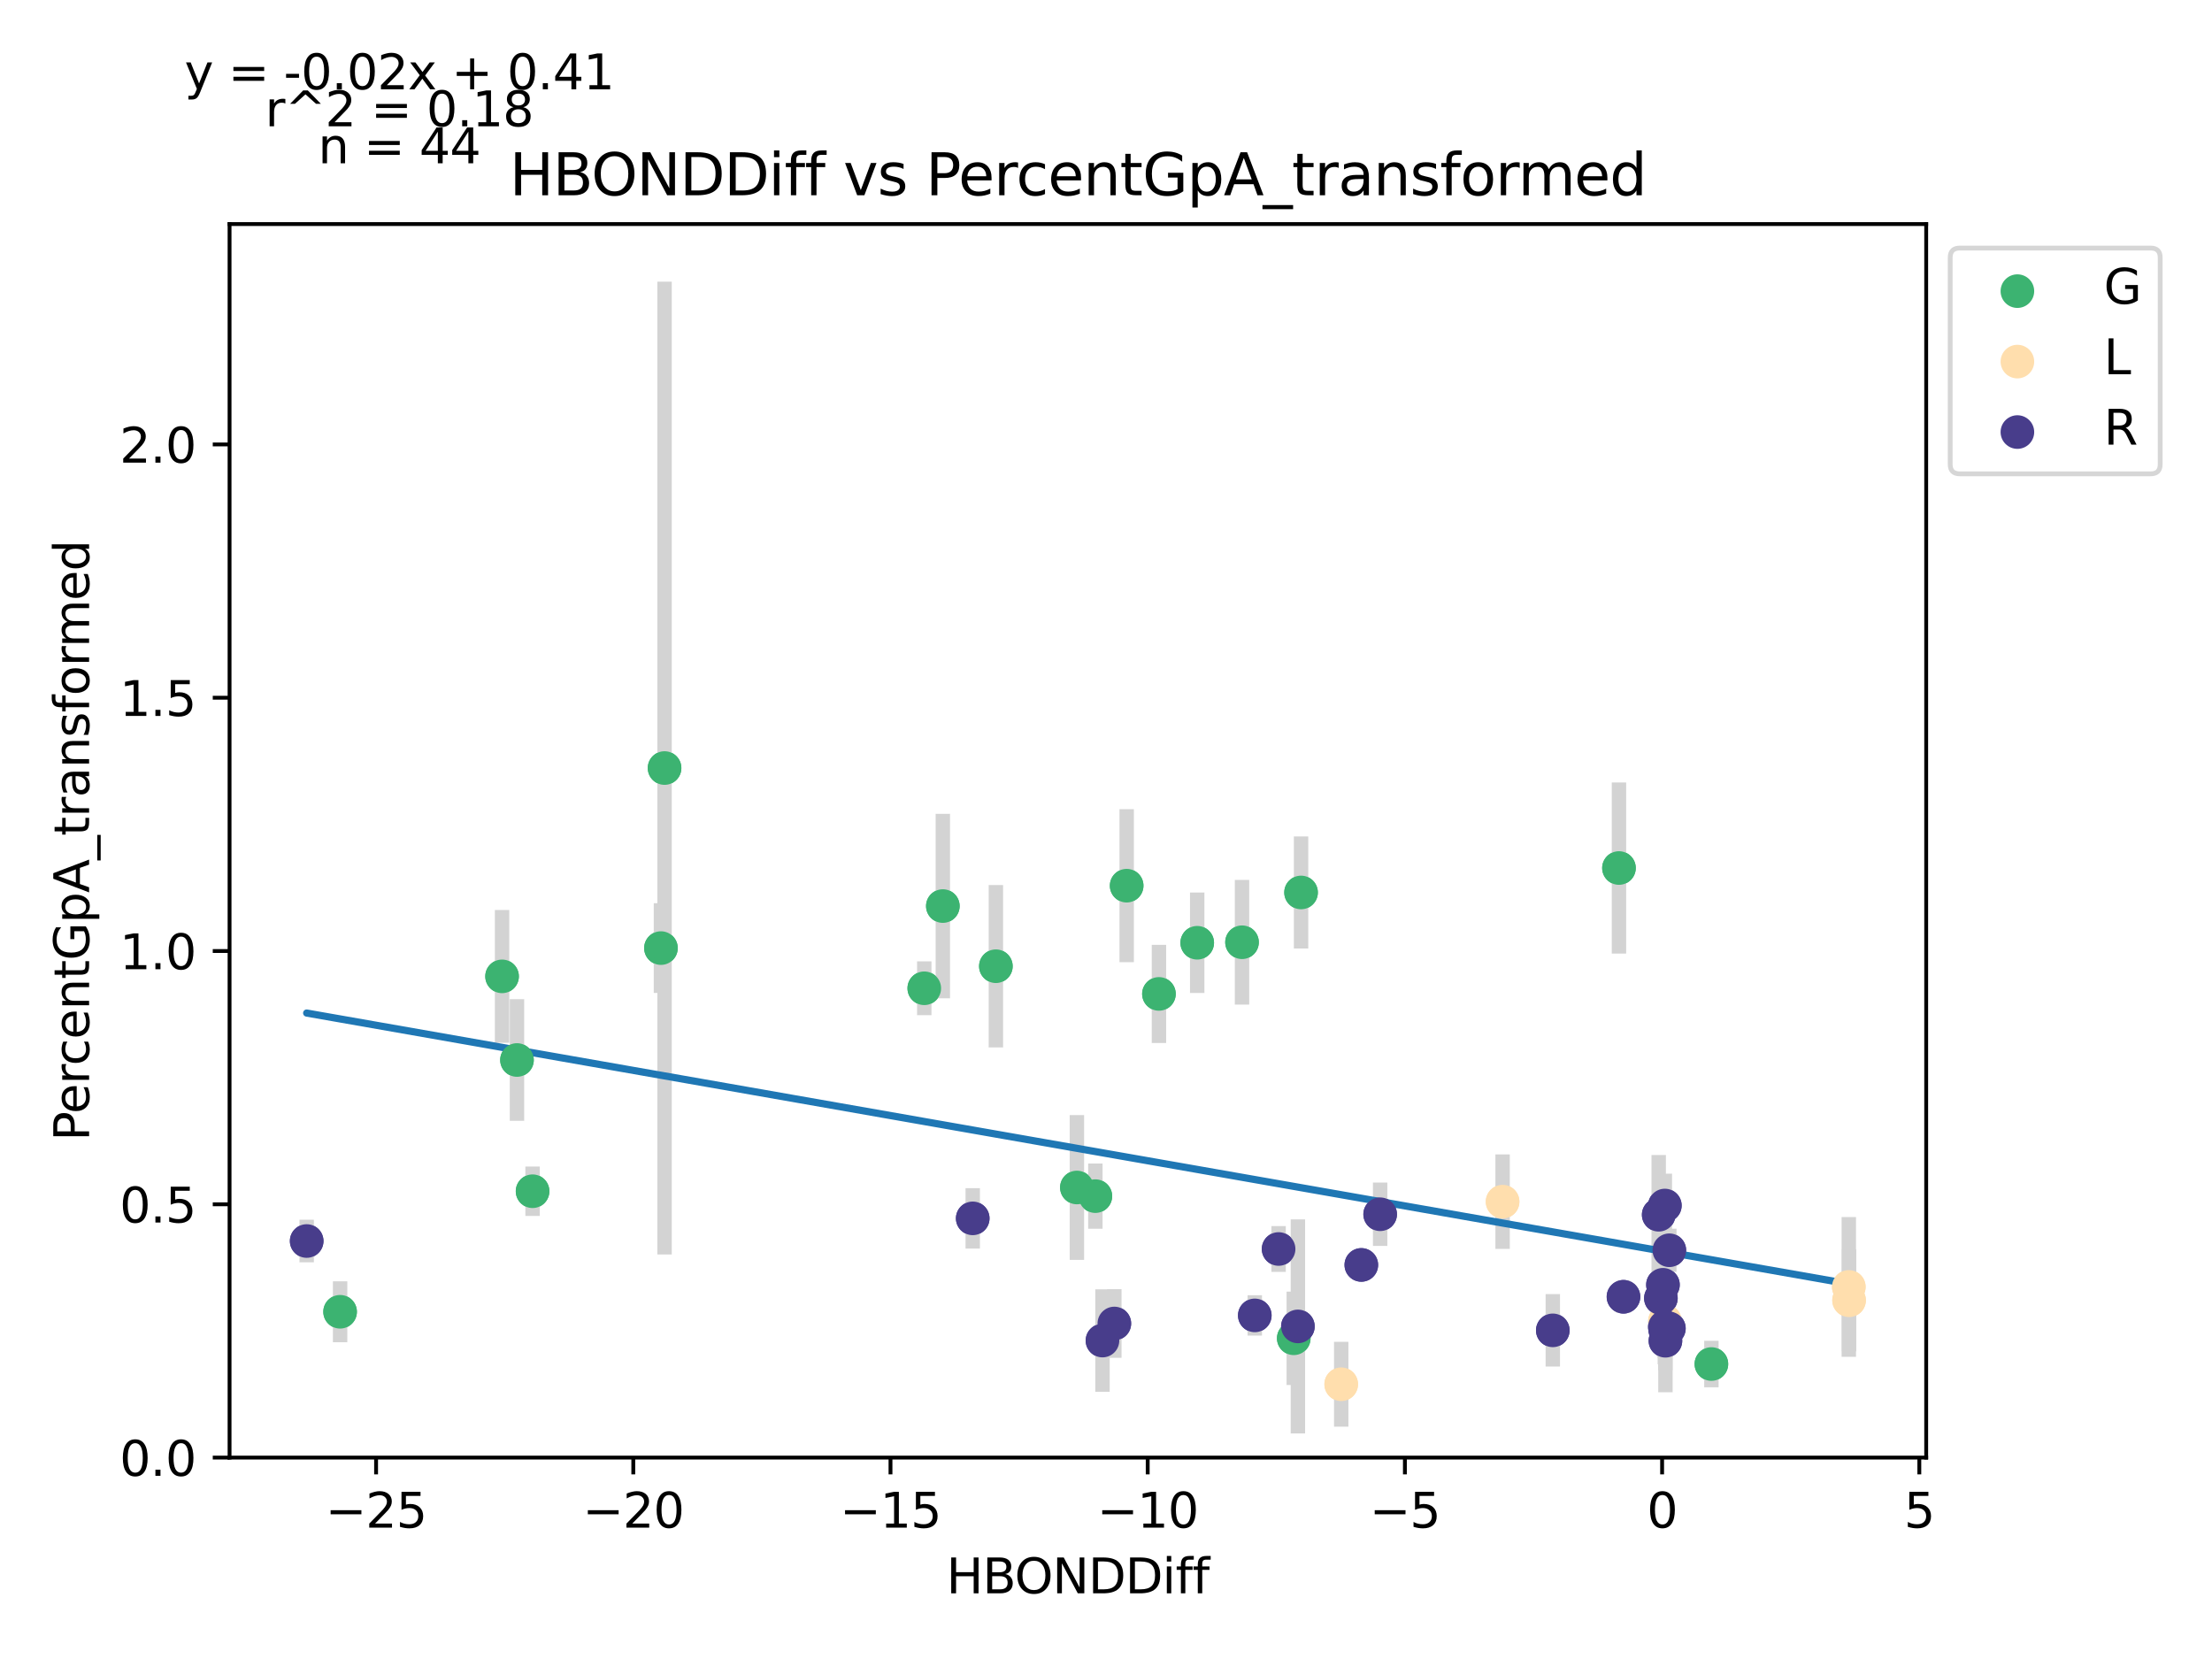 <?xml version="1.0" encoding="utf-8" standalone="no"?>
<!DOCTYPE svg PUBLIC "-//W3C//DTD SVG 1.1//EN"
  "http://www.w3.org/Graphics/SVG/1.1/DTD/svg11.dtd">
<svg xmlns:xlink="http://www.w3.org/1999/xlink" width="460.8pt" height="345.6pt" viewBox="0 0 460.8 345.6" xmlns="http://www.w3.org/2000/svg" version="1.1">
 <defs>
  <style type="text/css">*{stroke-linejoin: round; stroke-linecap: butt}</style>
 </defs>
 <g id="figure_1">
  <g id="patch_1">
   <path d="M 0 345.6 
L 460.8 345.6 
L 460.8 0 
L 0 0 
z
" style="fill: #ffffff"/>
  </g>
  <g id="axes_1">
   <g id="patch_2">
    <path d="M 47.821 303.64 
L 401.26 303.64 
L 401.26 46.676 
L 47.821 46.676 
z
" style="fill: #ffffff"/>
   </g>
   <g id="PathCollection_1">
    <defs>
     <path id="m3ed7040118" d="M 0 3 
C 0.796 3 1.559 2.684 2.121 2.121 
C 2.684 1.559 3 0.796 3 0 
C 3 -0.796 2.684 -1.559 2.121 -2.121 
C 1.559 -2.684 0.796 -3 0 -3 
C -0.796 -3 -1.559 -2.684 -2.121 -2.121 
C -2.684 -1.559 -3 -0.796 -3 0 
C -3 0.796 -2.684 1.559 -2.121 2.121 
C -1.559 2.684 -0.796 3 0 3 
z
" style="stroke: #3cb371"/>
    </defs>
    <g clip-path="url(#p440987cc4c)">
     <use xlink:href="#m3ed7040118" x="70.849" y="273.267" style="fill: #3cb371; stroke: #3cb371"/>
     <use xlink:href="#m3ed7040118" x="137.688" y="197.505" style="fill: #3cb371; stroke: #3cb371"/>
     <use xlink:href="#m3ed7040118" x="258.736" y="196.287" style="fill: #3cb371; stroke: #3cb371"/>
     <use xlink:href="#m3ed7040118" x="228.184" y="249.178" style="fill: #3cb371; stroke: #3cb371"/>
     <use xlink:href="#m3ed7040118" x="107.697" y="220.817" style="fill: #3cb371; stroke: #3cb371"/>
     <use xlink:href="#m3ed7040118" x="138.441" y="159.998" style="fill: #3cb371; stroke: #3cb371"/>
     <use xlink:href="#m3ed7040118" x="269.514" y="278.791" style="fill: #3cb371; stroke: #3cb371"/>
     <use xlink:href="#m3ed7040118" x="110.944" y="248.156" style="fill: #3cb371; stroke: #3cb371"/>
     <use xlink:href="#m3ed7040118" x="104.59" y="203.394" style="fill: #3cb371; stroke: #3cb371"/>
     <use xlink:href="#m3ed7040118" x="196.412" y="188.75" style="fill: #3cb371; stroke: #3cb371"/>
     <use xlink:href="#m3ed7040118" x="241.428" y="207.05" style="fill: #3cb371; stroke: #3cb371"/>
     <use xlink:href="#m3ed7040118" x="192.543" y="205.877" style="fill: #3cb371; stroke: #3cb371"/>
     <use xlink:href="#m3ed7040118" x="337.261" y="180.825" style="fill: #3cb371; stroke: #3cb371"/>
     <use xlink:href="#m3ed7040118" x="207.459" y="201.283" style="fill: #3cb371; stroke: #3cb371"/>
     <use xlink:href="#m3ed7040118" x="234.705" y="184.504" style="fill: #3cb371; stroke: #3cb371"/>
     <use xlink:href="#m3ed7040118" x="271.034" y="185.916" style="fill: #3cb371; stroke: #3cb371"/>
     <use xlink:href="#m3ed7040118" x="249.403" y="196.394" style="fill: #3cb371; stroke: #3cb371"/>
     <use xlink:href="#m3ed7040118" x="224.336" y="247.376" style="fill: #3cb371; stroke: #3cb371"/>
     <use xlink:href="#m3ed7040118" x="356.515" y="284.152" style="fill: #3cb371; stroke: #3cb371"/>
    </g>
   </g>
   <g id="PathCollection_2">
    <defs>
     <path id="m78e6fbecc6" d="M 0 3 
C 0.796 3 1.559 2.684 2.121 2.121 
C 2.684 1.559 3 0.796 3 0 
C 3 -0.796 2.684 -1.559 2.121 -2.121 
C 1.559 -2.684 0.796 -3 0 -3 
C -0.796 -3 -1.559 -2.684 -2.121 -2.121 
C -2.684 -1.559 -3 -0.796 -3 0 
C -3 0.796 -2.684 1.559 -2.121 2.121 
C -1.559 2.684 -0.796 3 0 3 
z
" style="stroke: #ffdead"/>
    </defs>
    <g clip-path="url(#p440987cc4c)">
     <use xlink:href="#m78e6fbecc6" x="279.398" y="288.365" style="fill: #ffdead; stroke: #ffdead"/>
     <use xlink:href="#m78e6fbecc6" x="313.018" y="250.329" style="fill: #ffdead; stroke: #ffdead"/>
     <use xlink:href="#m78e6fbecc6" x="346.839" y="275.246" style="fill: #ffdead; stroke: #ffdead"/>
     <use xlink:href="#m78e6fbecc6" x="385.195" y="270.866" style="fill: #ffdead; stroke: #ffdead"/>
     <use xlink:href="#m78e6fbecc6" x="385.141" y="268.09" style="fill: #ffdead; stroke: #ffdead"/>
    </g>
   </g>
   <g id="PathCollection_3">
    <defs>
     <path id="m6b6bccd37a" d="M 0 3 
C 0.796 3 1.559 2.684 2.121 2.121 
C 2.684 1.559 3 0.796 3 0 
C 3 -0.796 2.684 -1.559 2.121 -2.121 
C 1.559 -2.684 0.796 -3 0 -3 
C -0.796 -3 -1.559 -2.684 -2.121 -2.121 
C -2.684 -1.559 -3 -0.796 -3 0 
C -3 0.796 -2.684 1.559 -2.121 2.121 
C -1.559 2.684 -0.796 3 0 3 
z
" style="stroke: #483d8b"/>
    </defs>
    <g clip-path="url(#p440987cc4c)">
     <use xlink:href="#m6b6bccd37a" x="63.887" y="258.528" style="fill: #483d8b; stroke: #483d8b"/>
     <use xlink:href="#m6b6bccd37a" x="283.588" y="263.506" style="fill: #483d8b; stroke: #483d8b"/>
     <use xlink:href="#m6b6bccd37a" x="261.397" y="274.021" style="fill: #483d8b; stroke: #483d8b"/>
     <use xlink:href="#m6b6bccd37a" x="229.666" y="279.266" style="fill: #483d8b; stroke: #483d8b"/>
     <use xlink:href="#m6b6bccd37a" x="347.66" y="276.732" style="fill: #483d8b; stroke: #483d8b"/>
     <use xlink:href="#m6b6bccd37a" x="323.476" y="277.136" style="fill: #483d8b; stroke: #483d8b"/>
     <use xlink:href="#m6b6bccd37a" x="346.819" y="276.43" style="fill: #483d8b; stroke: #483d8b"/>
     <use xlink:href="#m6b6bccd37a" x="345.995" y="270.44" style="fill: #483d8b; stroke: #483d8b"/>
     <use xlink:href="#m6b6bccd37a" x="202.637" y="253.807" style="fill: #483d8b; stroke: #483d8b"/>
     <use xlink:href="#m6b6bccd37a" x="346.422" y="267.645" style="fill: #483d8b; stroke: #483d8b"/>
     <use xlink:href="#m6b6bccd37a" x="270.375" y="276.315" style="fill: #483d8b; stroke: #483d8b"/>
     <use xlink:href="#m6b6bccd37a" x="266.357" y="260.189" style="fill: #483d8b; stroke: #483d8b"/>
     <use xlink:href="#m6b6bccd37a" x="345.537" y="253.056" style="fill: #483d8b; stroke: #483d8b"/>
     <use xlink:href="#m6b6bccd37a" x="232.139" y="275.707" style="fill: #483d8b; stroke: #483d8b"/>
     <use xlink:href="#m6b6bccd37a" x="287.512" y="252.953" style="fill: #483d8b; stroke: #483d8b"/>
     <use xlink:href="#m6b6bccd37a" x="346.941" y="279.304" style="fill: #483d8b; stroke: #483d8b"/>
     <use xlink:href="#m6b6bccd37a" x="346.924" y="277.107" style="fill: #483d8b; stroke: #483d8b"/>
     <use xlink:href="#m6b6bccd37a" x="347.754" y="260.453" style="fill: #483d8b; stroke: #483d8b"/>
     <use xlink:href="#m6b6bccd37a" x="338.2" y="270.14" style="fill: #483d8b; stroke: #483d8b"/>
     <use xlink:href="#m6b6bccd37a" x="346.819" y="251.132" style="fill: #483d8b; stroke: #483d8b"/>
    </g>
   </g>
   <g id="matplotlib.axis_1">
    <g id="xtick_1">
     <g id="line2d_1">
      <defs>
       <path id="m443661d468" d="M 0 0 
L 0 3.5 
" style="stroke: #000000; stroke-width: 0.8"/>
      </defs>
      <g>
       <use xlink:href="#m443661d468" x="78.345" y="303.64" style="stroke: #000000; stroke-width: 0.8"/>
      </g>
     </g>
     <g id="text_1">
      <!-- −25 -->
      <g transform="translate(67.792 318.238)scale(0.1 -0.1)">
       <defs>
        <path id="DejaVuSans-2212" d="M 678 2272 
L 4684 2272 
L 4684 1741 
L 678 1741 
L 678 2272 
z
" transform="scale(0.016)"/>
        <path id="DejaVuSans-32" d="M 1228 531 
L 3431 531 
L 3431 0 
L 469 0 
L 469 531 
Q 828 903 1448 1529 
Q 2069 2156 2228 2338 
Q 2531 2678 2651 2914 
Q 2772 3150 2772 3378 
Q 2772 3750 2511 3984 
Q 2250 4219 1831 4219 
Q 1534 4219 1204 4116 
Q 875 4013 500 3803 
L 500 4441 
Q 881 4594 1212 4672 
Q 1544 4750 1819 4750 
Q 2544 4750 2975 4387 
Q 3406 4025 3406 3419 
Q 3406 3131 3298 2873 
Q 3191 2616 2906 2266 
Q 2828 2175 2409 1742 
Q 1991 1309 1228 531 
z
" transform="scale(0.016)"/>
        <path id="DejaVuSans-35" d="M 691 4666 
L 3169 4666 
L 3169 4134 
L 1269 4134 
L 1269 2991 
Q 1406 3038 1543 3061 
Q 1681 3084 1819 3084 
Q 2600 3084 3056 2656 
Q 3513 2228 3513 1497 
Q 3513 744 3044 326 
Q 2575 -91 1722 -91 
Q 1428 -91 1123 -41 
Q 819 9 494 109 
L 494 744 
Q 775 591 1075 516 
Q 1375 441 1709 441 
Q 2250 441 2565 725 
Q 2881 1009 2881 1497 
Q 2881 1984 2565 2268 
Q 2250 2553 1709 2553 
Q 1456 2553 1204 2497 
Q 953 2441 691 2322 
L 691 4666 
z
" transform="scale(0.016)"/>
       </defs>
       <use xlink:href="#DejaVuSans-2212"/>
       <use xlink:href="#DejaVuSans-32" x="83.789"/>
       <use xlink:href="#DejaVuSans-35" x="147.412"/>
      </g>
     </g>
    </g>
    <g id="xtick_2">
     <g id="line2d_2">
      <g>
       <use xlink:href="#m443661d468" x="131.925" y="303.64" style="stroke: #000000; stroke-width: 0.8"/>
      </g>
     </g>
     <g id="text_2">
      <!-- −20 -->
      <g transform="translate(121.373 318.238)scale(0.1 -0.1)">
       <defs>
        <path id="DejaVuSans-30" d="M 2034 4250 
Q 1547 4250 1301 3770 
Q 1056 3291 1056 2328 
Q 1056 1369 1301 889 
Q 1547 409 2034 409 
Q 2525 409 2770 889 
Q 3016 1369 3016 2328 
Q 3016 3291 2770 3770 
Q 2525 4250 2034 4250 
z
M 2034 4750 
Q 2819 4750 3233 4129 
Q 3647 3509 3647 2328 
Q 3647 1150 3233 529 
Q 2819 -91 2034 -91 
Q 1250 -91 836 529 
Q 422 1150 422 2328 
Q 422 3509 836 4129 
Q 1250 4750 2034 4750 
z
" transform="scale(0.016)"/>
       </defs>
       <use xlink:href="#DejaVuSans-2212"/>
       <use xlink:href="#DejaVuSans-32" x="83.789"/>
       <use xlink:href="#DejaVuSans-30" x="147.412"/>
      </g>
     </g>
    </g>
    <g id="xtick_3">
     <g id="line2d_3">
      <g>
       <use xlink:href="#m443661d468" x="185.506" y="303.64" style="stroke: #000000; stroke-width: 0.8"/>
      </g>
     </g>
     <g id="text_3">
      <!-- −15 -->
      <g transform="translate(174.954 318.238)scale(0.1 -0.1)">
       <defs>
        <path id="DejaVuSans-31" d="M 794 531 
L 1825 531 
L 1825 4091 
L 703 3866 
L 703 4441 
L 1819 4666 
L 2450 4666 
L 2450 531 
L 3481 531 
L 3481 0 
L 794 0 
L 794 531 
z
" transform="scale(0.016)"/>
       </defs>
       <use xlink:href="#DejaVuSans-2212"/>
       <use xlink:href="#DejaVuSans-31" x="83.789"/>
       <use xlink:href="#DejaVuSans-35" x="147.412"/>
      </g>
     </g>
    </g>
    <g id="xtick_4">
     <g id="line2d_4">
      <g>
       <use xlink:href="#m443661d468" x="239.087" y="303.64" style="stroke: #000000; stroke-width: 0.8"/>
      </g>
     </g>
     <g id="text_4">
      <!-- −10 -->
      <g transform="translate(228.534 318.238)scale(0.1 -0.1)">
       <use xlink:href="#DejaVuSans-2212"/>
       <use xlink:href="#DejaVuSans-31" x="83.789"/>
       <use xlink:href="#DejaVuSans-30" x="147.412"/>
      </g>
     </g>
    </g>
    <g id="xtick_5">
     <g id="line2d_5">
      <g>
       <use xlink:href="#m443661d468" x="292.667" y="303.64" style="stroke: #000000; stroke-width: 0.8"/>
      </g>
     </g>
     <g id="text_5">
      <!-- −5 -->
      <g transform="translate(285.296 318.238)scale(0.1 -0.1)">
       <use xlink:href="#DejaVuSans-2212"/>
       <use xlink:href="#DejaVuSans-35" x="83.789"/>
      </g>
     </g>
    </g>
    <g id="xtick_6">
     <g id="line2d_6">
      <g>
       <use xlink:href="#m443661d468" x="346.248" y="303.64" style="stroke: #000000; stroke-width: 0.8"/>
      </g>
     </g>
     <g id="text_6">
      <!-- 0 -->
      <g transform="translate(343.067 318.238)scale(0.1 -0.1)">
       <use xlink:href="#DejaVuSans-30"/>
      </g>
     </g>
    </g>
    <g id="xtick_7">
     <g id="line2d_7">
      <g>
       <use xlink:href="#m443661d468" x="399.829" y="303.64" style="stroke: #000000; stroke-width: 0.8"/>
      </g>
     </g>
     <g id="text_7">
      <!-- 5 -->
      <g transform="translate(396.647 318.238)scale(0.1 -0.1)">
       <use xlink:href="#DejaVuSans-35"/>
      </g>
     </g>
    </g>
    <g id="text_8">
     <!-- HBONDDiff -->
     <g transform="translate(197.152 331.917)scale(0.1 -0.1)">
      <defs>
       <path id="DejaVuSans-48" d="M 628 4666 
L 1259 4666 
L 1259 2753 
L 3553 2753 
L 3553 4666 
L 4184 4666 
L 4184 0 
L 3553 0 
L 3553 2222 
L 1259 2222 
L 1259 0 
L 628 0 
L 628 4666 
z
" transform="scale(0.016)"/>
       <path id="DejaVuSans-42" d="M 1259 2228 
L 1259 519 
L 2272 519 
Q 2781 519 3026 730 
Q 3272 941 3272 1375 
Q 3272 1813 3026 2020 
Q 2781 2228 2272 2228 
L 1259 2228 
z
M 1259 4147 
L 1259 2741 
L 2194 2741 
Q 2656 2741 2882 2914 
Q 3109 3088 3109 3444 
Q 3109 3797 2882 3972 
Q 2656 4147 2194 4147 
L 1259 4147 
z
M 628 4666 
L 2241 4666 
Q 2963 4666 3353 4366 
Q 3744 4066 3744 3513 
Q 3744 3084 3544 2831 
Q 3344 2578 2956 2516 
Q 3422 2416 3680 2098 
Q 3938 1781 3938 1306 
Q 3938 681 3513 340 
Q 3088 0 2303 0 
L 628 0 
L 628 4666 
z
" transform="scale(0.016)"/>
       <path id="DejaVuSans-4f" d="M 2522 4238 
Q 1834 4238 1429 3725 
Q 1025 3213 1025 2328 
Q 1025 1447 1429 934 
Q 1834 422 2522 422 
Q 3209 422 3611 934 
Q 4013 1447 4013 2328 
Q 4013 3213 3611 3725 
Q 3209 4238 2522 4238 
z
M 2522 4750 
Q 3503 4750 4090 4092 
Q 4678 3434 4678 2328 
Q 4678 1225 4090 567 
Q 3503 -91 2522 -91 
Q 1538 -91 948 565 
Q 359 1222 359 2328 
Q 359 3434 948 4092 
Q 1538 4750 2522 4750 
z
" transform="scale(0.016)"/>
       <path id="DejaVuSans-4e" d="M 628 4666 
L 1478 4666 
L 3547 763 
L 3547 4666 
L 4159 4666 
L 4159 0 
L 3309 0 
L 1241 3903 
L 1241 0 
L 628 0 
L 628 4666 
z
" transform="scale(0.016)"/>
       <path id="DejaVuSans-44" d="M 1259 4147 
L 1259 519 
L 2022 519 
Q 2988 519 3436 956 
Q 3884 1394 3884 2338 
Q 3884 3275 3436 3711 
Q 2988 4147 2022 4147 
L 1259 4147 
z
M 628 4666 
L 1925 4666 
Q 3281 4666 3915 4102 
Q 4550 3538 4550 2338 
Q 4550 1131 3912 565 
Q 3275 0 1925 0 
L 628 0 
L 628 4666 
z
" transform="scale(0.016)"/>
       <path id="DejaVuSans-69" d="M 603 3500 
L 1178 3500 
L 1178 0 
L 603 0 
L 603 3500 
z
M 603 4863 
L 1178 4863 
L 1178 4134 
L 603 4134 
L 603 4863 
z
" transform="scale(0.016)"/>
       <path id="DejaVuSans-66" d="M 2375 4863 
L 2375 4384 
L 1825 4384 
Q 1516 4384 1395 4259 
Q 1275 4134 1275 3809 
L 1275 3500 
L 2222 3500 
L 2222 3053 
L 1275 3053 
L 1275 0 
L 697 0 
L 697 3053 
L 147 3053 
L 147 3500 
L 697 3500 
L 697 3744 
Q 697 4328 969 4595 
Q 1241 4863 1831 4863 
L 2375 4863 
z
" transform="scale(0.016)"/>
      </defs>
      <use xlink:href="#DejaVuSans-48"/>
      <use xlink:href="#DejaVuSans-42" x="75.195"/>
      <use xlink:href="#DejaVuSans-4f" x="142.049"/>
      <use xlink:href="#DejaVuSans-4e" x="220.76"/>
      <use xlink:href="#DejaVuSans-44" x="295.564"/>
      <use xlink:href="#DejaVuSans-44" x="372.566"/>
      <use xlink:href="#DejaVuSans-69" x="449.568"/>
      <use xlink:href="#DejaVuSans-66" x="477.352"/>
      <use xlink:href="#DejaVuSans-66" x="512.557"/>
     </g>
    </g>
   </g>
   <g id="matplotlib.axis_2">
    <g id="ytick_1">
     <g id="line2d_8">
      <defs>
       <path id="mc0422033fb" d="M 0 0 
L -3.5 0 
" style="stroke: #000000; stroke-width: 0.8"/>
      </defs>
      <g>
       <use xlink:href="#mc0422033fb" x="47.821" y="303.64" style="stroke: #000000; stroke-width: 0.8"/>
      </g>
     </g>
     <g id="text_9">
      <!-- 0.0 -->
      <g transform="translate(24.918 307.439)scale(0.1 -0.1)">
       <defs>
        <path id="DejaVuSans-2e" d="M 684 794 
L 1344 794 
L 1344 0 
L 684 0 
L 684 794 
z
" transform="scale(0.016)"/>
       </defs>
       <use xlink:href="#DejaVuSans-30"/>
       <use xlink:href="#DejaVuSans-2e" x="63.623"/>
       <use xlink:href="#DejaVuSans-30" x="95.41"/>
      </g>
     </g>
    </g>
    <g id="ytick_2">
     <g id="line2d_9">
      <g>
       <use xlink:href="#mc0422033fb" x="47.821" y="250.875" style="stroke: #000000; stroke-width: 0.8"/>
      </g>
     </g>
     <g id="text_10">
      <!-- 0.5 -->
      <g transform="translate(24.918 254.674)scale(0.1 -0.1)">
       <use xlink:href="#DejaVuSans-30"/>
       <use xlink:href="#DejaVuSans-2e" x="63.623"/>
       <use xlink:href="#DejaVuSans-35" x="95.41"/>
      </g>
     </g>
    </g>
    <g id="ytick_3">
     <g id="line2d_10">
      <g>
       <use xlink:href="#mc0422033fb" x="47.821" y="198.11" style="stroke: #000000; stroke-width: 0.8"/>
      </g>
     </g>
     <g id="text_11">
      <!-- 1.0 -->
      <g transform="translate(24.918 201.909)scale(0.1 -0.1)">
       <use xlink:href="#DejaVuSans-31"/>
       <use xlink:href="#DejaVuSans-2e" x="63.623"/>
       <use xlink:href="#DejaVuSans-30" x="95.41"/>
      </g>
     </g>
    </g>
    <g id="ytick_4">
     <g id="line2d_11">
      <g>
       <use xlink:href="#mc0422033fb" x="47.821" y="145.345" style="stroke: #000000; stroke-width: 0.8"/>
      </g>
     </g>
     <g id="text_12">
      <!-- 1.5 -->
      <g transform="translate(24.918 149.144)scale(0.1 -0.1)">
       <use xlink:href="#DejaVuSans-31"/>
       <use xlink:href="#DejaVuSans-2e" x="63.623"/>
       <use xlink:href="#DejaVuSans-35" x="95.41"/>
      </g>
     </g>
    </g>
    <g id="ytick_5">
     <g id="line2d_12">
      <g>
       <use xlink:href="#mc0422033fb" x="47.821" y="92.58" style="stroke: #000000; stroke-width: 0.8"/>
      </g>
     </g>
     <g id="text_13">
      <!-- 2.0 -->
      <g transform="translate(24.918 96.379)scale(0.1 -0.1)">
       <use xlink:href="#DejaVuSans-32"/>
       <use xlink:href="#DejaVuSans-2e" x="63.623"/>
       <use xlink:href="#DejaVuSans-30" x="95.41"/>
      </g>
     </g>
    </g>
    <g id="text_14">
     <!-- PercentGpA_transformed -->
     <g transform="translate(18.56 237.696)rotate(-90)scale(0.1 -0.1)">
      <defs>
       <path id="DejaVuSans-50" d="M 1259 4147 
L 1259 2394 
L 2053 2394 
Q 2494 2394 2734 2622 
Q 2975 2850 2975 3272 
Q 2975 3691 2734 3919 
Q 2494 4147 2053 4147 
L 1259 4147 
z
M 628 4666 
L 2053 4666 
Q 2838 4666 3239 4311 
Q 3641 3956 3641 3272 
Q 3641 2581 3239 2228 
Q 2838 1875 2053 1875 
L 1259 1875 
L 1259 0 
L 628 0 
L 628 4666 
z
" transform="scale(0.016)"/>
       <path id="DejaVuSans-65" d="M 3597 1894 
L 3597 1613 
L 953 1613 
Q 991 1019 1311 708 
Q 1631 397 2203 397 
Q 2534 397 2845 478 
Q 3156 559 3463 722 
L 3463 178 
Q 3153 47 2828 -22 
Q 2503 -91 2169 -91 
Q 1331 -91 842 396 
Q 353 884 353 1716 
Q 353 2575 817 3079 
Q 1281 3584 2069 3584 
Q 2775 3584 3186 3129 
Q 3597 2675 3597 1894 
z
M 3022 2063 
Q 3016 2534 2758 2815 
Q 2500 3097 2075 3097 
Q 1594 3097 1305 2825 
Q 1016 2553 972 2059 
L 3022 2063 
z
" transform="scale(0.016)"/>
       <path id="DejaVuSans-72" d="M 2631 2963 
Q 2534 3019 2420 3045 
Q 2306 3072 2169 3072 
Q 1681 3072 1420 2755 
Q 1159 2438 1159 1844 
L 1159 0 
L 581 0 
L 581 3500 
L 1159 3500 
L 1159 2956 
Q 1341 3275 1631 3429 
Q 1922 3584 2338 3584 
Q 2397 3584 2469 3576 
Q 2541 3569 2628 3553 
L 2631 2963 
z
" transform="scale(0.016)"/>
       <path id="DejaVuSans-63" d="M 3122 3366 
L 3122 2828 
Q 2878 2963 2633 3030 
Q 2388 3097 2138 3097 
Q 1578 3097 1268 2742 
Q 959 2388 959 1747 
Q 959 1106 1268 751 
Q 1578 397 2138 397 
Q 2388 397 2633 464 
Q 2878 531 3122 666 
L 3122 134 
Q 2881 22 2623 -34 
Q 2366 -91 2075 -91 
Q 1284 -91 818 406 
Q 353 903 353 1747 
Q 353 2603 823 3093 
Q 1294 3584 2113 3584 
Q 2378 3584 2631 3529 
Q 2884 3475 3122 3366 
z
" transform="scale(0.016)"/>
       <path id="DejaVuSans-6e" d="M 3513 2113 
L 3513 0 
L 2938 0 
L 2938 2094 
Q 2938 2591 2744 2837 
Q 2550 3084 2163 3084 
Q 1697 3084 1428 2787 
Q 1159 2491 1159 1978 
L 1159 0 
L 581 0 
L 581 3500 
L 1159 3500 
L 1159 2956 
Q 1366 3272 1645 3428 
Q 1925 3584 2291 3584 
Q 2894 3584 3203 3211 
Q 3513 2838 3513 2113 
z
" transform="scale(0.016)"/>
       <path id="DejaVuSans-74" d="M 1172 4494 
L 1172 3500 
L 2356 3500 
L 2356 3053 
L 1172 3053 
L 1172 1153 
Q 1172 725 1289 603 
Q 1406 481 1766 481 
L 2356 481 
L 2356 0 
L 1766 0 
Q 1100 0 847 248 
Q 594 497 594 1153 
L 594 3053 
L 172 3053 
L 172 3500 
L 594 3500 
L 594 4494 
L 1172 4494 
z
" transform="scale(0.016)"/>
       <path id="DejaVuSans-47" d="M 3809 666 
L 3809 1919 
L 2778 1919 
L 2778 2438 
L 4434 2438 
L 4434 434 
Q 4069 175 3628 42 
Q 3188 -91 2688 -91 
Q 1594 -91 976 548 
Q 359 1188 359 2328 
Q 359 3472 976 4111 
Q 1594 4750 2688 4750 
Q 3144 4750 3555 4637 
Q 3966 4525 4313 4306 
L 4313 3634 
Q 3963 3931 3569 4081 
Q 3175 4231 2741 4231 
Q 1884 4231 1454 3753 
Q 1025 3275 1025 2328 
Q 1025 1384 1454 906 
Q 1884 428 2741 428 
Q 3075 428 3337 486 
Q 3600 544 3809 666 
z
" transform="scale(0.016)"/>
       <path id="DejaVuSans-70" d="M 1159 525 
L 1159 -1331 
L 581 -1331 
L 581 3500 
L 1159 3500 
L 1159 2969 
Q 1341 3281 1617 3432 
Q 1894 3584 2278 3584 
Q 2916 3584 3314 3078 
Q 3713 2572 3713 1747 
Q 3713 922 3314 415 
Q 2916 -91 2278 -91 
Q 1894 -91 1617 61 
Q 1341 213 1159 525 
z
M 3116 1747 
Q 3116 2381 2855 2742 
Q 2594 3103 2138 3103 
Q 1681 3103 1420 2742 
Q 1159 2381 1159 1747 
Q 1159 1113 1420 752 
Q 1681 391 2138 391 
Q 2594 391 2855 752 
Q 3116 1113 3116 1747 
z
" transform="scale(0.016)"/>
       <path id="DejaVuSans-41" d="M 2188 4044 
L 1331 1722 
L 3047 1722 
L 2188 4044 
z
M 1831 4666 
L 2547 4666 
L 4325 0 
L 3669 0 
L 3244 1197 
L 1141 1197 
L 716 0 
L 50 0 
L 1831 4666 
z
" transform="scale(0.016)"/>
       <path id="DejaVuSans-5f" d="M 3263 -1063 
L 3263 -1509 
L -63 -1509 
L -63 -1063 
L 3263 -1063 
z
" transform="scale(0.016)"/>
       <path id="DejaVuSans-61" d="M 2194 1759 
Q 1497 1759 1228 1600 
Q 959 1441 959 1056 
Q 959 750 1161 570 
Q 1363 391 1709 391 
Q 2188 391 2477 730 
Q 2766 1069 2766 1631 
L 2766 1759 
L 2194 1759 
z
M 3341 1997 
L 3341 0 
L 2766 0 
L 2766 531 
Q 2569 213 2275 61 
Q 1981 -91 1556 -91 
Q 1019 -91 701 211 
Q 384 513 384 1019 
Q 384 1609 779 1909 
Q 1175 2209 1959 2209 
L 2766 2209 
L 2766 2266 
Q 2766 2663 2505 2880 
Q 2244 3097 1772 3097 
Q 1472 3097 1187 3025 
Q 903 2953 641 2809 
L 641 3341 
Q 956 3463 1253 3523 
Q 1550 3584 1831 3584 
Q 2591 3584 2966 3190 
Q 3341 2797 3341 1997 
z
" transform="scale(0.016)"/>
       <path id="DejaVuSans-73" d="M 2834 3397 
L 2834 2853 
Q 2591 2978 2328 3040 
Q 2066 3103 1784 3103 
Q 1356 3103 1142 2972 
Q 928 2841 928 2578 
Q 928 2378 1081 2264 
Q 1234 2150 1697 2047 
L 1894 2003 
Q 2506 1872 2764 1633 
Q 3022 1394 3022 966 
Q 3022 478 2636 193 
Q 2250 -91 1575 -91 
Q 1294 -91 989 -36 
Q 684 19 347 128 
L 347 722 
Q 666 556 975 473 
Q 1284 391 1588 391 
Q 1994 391 2212 530 
Q 2431 669 2431 922 
Q 2431 1156 2273 1281 
Q 2116 1406 1581 1522 
L 1381 1569 
Q 847 1681 609 1914 
Q 372 2147 372 2553 
Q 372 3047 722 3315 
Q 1072 3584 1716 3584 
Q 2034 3584 2315 3537 
Q 2597 3491 2834 3397 
z
" transform="scale(0.016)"/>
       <path id="DejaVuSans-6f" d="M 1959 3097 
Q 1497 3097 1228 2736 
Q 959 2375 959 1747 
Q 959 1119 1226 758 
Q 1494 397 1959 397 
Q 2419 397 2687 759 
Q 2956 1122 2956 1747 
Q 2956 2369 2687 2733 
Q 2419 3097 1959 3097 
z
M 1959 3584 
Q 2709 3584 3137 3096 
Q 3566 2609 3566 1747 
Q 3566 888 3137 398 
Q 2709 -91 1959 -91 
Q 1206 -91 779 398 
Q 353 888 353 1747 
Q 353 2609 779 3096 
Q 1206 3584 1959 3584 
z
" transform="scale(0.016)"/>
       <path id="DejaVuSans-6d" d="M 3328 2828 
Q 3544 3216 3844 3400 
Q 4144 3584 4550 3584 
Q 5097 3584 5394 3201 
Q 5691 2819 5691 2113 
L 5691 0 
L 5113 0 
L 5113 2094 
Q 5113 2597 4934 2840 
Q 4756 3084 4391 3084 
Q 3944 3084 3684 2787 
Q 3425 2491 3425 1978 
L 3425 0 
L 2847 0 
L 2847 2094 
Q 2847 2600 2669 2842 
Q 2491 3084 2119 3084 
Q 1678 3084 1418 2786 
Q 1159 2488 1159 1978 
L 1159 0 
L 581 0 
L 581 3500 
L 1159 3500 
L 1159 2956 
Q 1356 3278 1631 3431 
Q 1906 3584 2284 3584 
Q 2666 3584 2933 3390 
Q 3200 3197 3328 2828 
z
" transform="scale(0.016)"/>
       <path id="DejaVuSans-64" d="M 2906 2969 
L 2906 4863 
L 3481 4863 
L 3481 0 
L 2906 0 
L 2906 525 
Q 2725 213 2448 61 
Q 2172 -91 1784 -91 
Q 1150 -91 751 415 
Q 353 922 353 1747 
Q 353 2572 751 3078 
Q 1150 3584 1784 3584 
Q 2172 3584 2448 3432 
Q 2725 3281 2906 2969 
z
M 947 1747 
Q 947 1113 1208 752 
Q 1469 391 1925 391 
Q 2381 391 2643 752 
Q 2906 1113 2906 1747 
Q 2906 2381 2643 2742 
Q 2381 3103 1925 3103 
Q 1469 3103 1208 2742 
Q 947 2381 947 1747 
z
" transform="scale(0.016)"/>
      </defs>
      <use xlink:href="#DejaVuSans-50"/>
      <use xlink:href="#DejaVuSans-65" x="56.678"/>
      <use xlink:href="#DejaVuSans-72" x="118.201"/>
      <use xlink:href="#DejaVuSans-63" x="157.064"/>
      <use xlink:href="#DejaVuSans-65" x="212.045"/>
      <use xlink:href="#DejaVuSans-6e" x="273.568"/>
      <use xlink:href="#DejaVuSans-74" x="336.947"/>
      <use xlink:href="#DejaVuSans-47" x="376.156"/>
      <use xlink:href="#DejaVuSans-70" x="453.646"/>
      <use xlink:href="#DejaVuSans-41" x="517.123"/>
      <use xlink:href="#DejaVuSans-5f" x="585.531"/>
      <use xlink:href="#DejaVuSans-74" x="635.531"/>
      <use xlink:href="#DejaVuSans-72" x="674.74"/>
      <use xlink:href="#DejaVuSans-61" x="715.854"/>
      <use xlink:href="#DejaVuSans-6e" x="777.133"/>
      <use xlink:href="#DejaVuSans-73" x="840.512"/>
      <use xlink:href="#DejaVuSans-66" x="892.611"/>
      <use xlink:href="#DejaVuSans-6f" x="927.816"/>
      <use xlink:href="#DejaVuSans-72" x="988.998"/>
      <use xlink:href="#DejaVuSans-6d" x="1028.361"/>
      <use xlink:href="#DejaVuSans-65" x="1125.773"/>
      <use xlink:href="#DejaVuSans-64" x="1187.297"/>
     </g>
    </g>
   </g>
   <g id="LineCollection_1">
    <path d="M 70.849 279.616 
L 70.849 266.919 
" clip-path="url(#p440987cc4c)" style="fill: none; stroke: #d3d3d3; stroke-width: 3"/>
    <path d="M 137.688 206.849 
L 137.688 188.16 
" clip-path="url(#p440987cc4c)" style="fill: none; stroke: #d3d3d3; stroke-width: 3"/>
    <path d="M 258.736 209.279 
L 258.736 183.295 
" clip-path="url(#p440987cc4c)" style="fill: none; stroke: #d3d3d3; stroke-width: 3"/>
    <path d="M 228.184 255.971 
L 228.184 242.384 
" clip-path="url(#p440987cc4c)" style="fill: none; stroke: #d3d3d3; stroke-width: 3"/>
    <path d="M 107.697 233.487 
L 107.697 208.147 
" clip-path="url(#p440987cc4c)" style="fill: none; stroke: #d3d3d3; stroke-width: 3"/>
    <path d="M 138.441 261.323 
L 138.441 58.673 
" clip-path="url(#p440987cc4c)" style="fill: none; stroke: #d3d3d3; stroke-width: 3"/>
    <path d="M 269.514 288.516 
L 269.514 269.066 
" clip-path="url(#p440987cc4c)" style="fill: none; stroke: #d3d3d3; stroke-width: 3"/>
    <path d="M 110.944 253.301 
L 110.944 243.01 
" clip-path="url(#p440987cc4c)" style="fill: none; stroke: #d3d3d3; stroke-width: 3"/>
    <path d="M 104.59 217.224 
L 104.59 189.565 
" clip-path="url(#p440987cc4c)" style="fill: none; stroke: #d3d3d3; stroke-width: 3"/>
    <path d="M 196.412 207.964 
L 196.412 169.537 
" clip-path="url(#p440987cc4c)" style="fill: none; stroke: #d3d3d3; stroke-width: 3"/>
    <path d="M 241.428 217.275 
L 241.428 196.825 
" clip-path="url(#p440987cc4c)" style="fill: none; stroke: #d3d3d3; stroke-width: 3"/>
    <path d="M 192.543 211.482 
L 192.543 200.272 
" clip-path="url(#p440987cc4c)" style="fill: none; stroke: #d3d3d3; stroke-width: 3"/>
    <path d="M 337.261 198.652 
L 337.261 162.999 
" clip-path="url(#p440987cc4c)" style="fill: none; stroke: #d3d3d3; stroke-width: 3"/>
    <path d="M 207.459 218.202 
L 207.459 184.364 
" clip-path="url(#p440987cc4c)" style="fill: none; stroke: #d3d3d3; stroke-width: 3"/>
    <path d="M 234.705 200.438 
L 234.705 168.571 
" clip-path="url(#p440987cc4c)" style="fill: none; stroke: #d3d3d3; stroke-width: 3"/>
    <path d="M 271.034 197.594 
L 271.034 174.238 
" clip-path="url(#p440987cc4c)" style="fill: none; stroke: #d3d3d3; stroke-width: 3"/>
    <path d="M 249.403 206.854 
L 249.403 185.933 
" clip-path="url(#p440987cc4c)" style="fill: none; stroke: #d3d3d3; stroke-width: 3"/>
    <path d="M 224.336 262.458 
L 224.336 232.295 
" clip-path="url(#p440987cc4c)" style="fill: none; stroke: #d3d3d3; stroke-width: 3"/>
    <path d="M 356.515 289.003 
L 356.515 279.301 
" clip-path="url(#p440987cc4c)" style="fill: none; stroke: #d3d3d3; stroke-width: 3"/>
   </g>
   <g id="LineCollection_2">
    <path d="M 279.398 297.201 
L 279.398 279.528 
" clip-path="url(#p440987cc4c)" style="fill: none; stroke: #d3d3d3; stroke-width: 3"/>
    <path d="M 313.018 260.166 
L 313.018 240.492 
" clip-path="url(#p440987cc4c)" style="fill: none; stroke: #d3d3d3; stroke-width: 3"/>
    <path d="M 346.839 282.914 
L 346.839 267.579 
" clip-path="url(#p440987cc4c)" style="fill: none; stroke: #d3d3d3; stroke-width: 3"/>
    <path d="M 385.195 281.493 
L 385.195 260.239 
" clip-path="url(#p440987cc4c)" style="fill: none; stroke: #d3d3d3; stroke-width: 3"/>
    <path d="M 385.141 282.643 
L 385.141 253.538 
" clip-path="url(#p440987cc4c)" style="fill: none; stroke: #d3d3d3; stroke-width: 3"/>
   </g>
   <g id="LineCollection_3">
    <path d="M 63.887 262.96 
L 63.887 254.096 
" clip-path="url(#p440987cc4c)" style="fill: none; stroke: #d3d3d3; stroke-width: 3"/>
    <path d="M 283.588 266.21 
L 283.588 260.803 
" clip-path="url(#p440987cc4c)" style="fill: none; stroke: #d3d3d3; stroke-width: 3"/>
    <path d="M 261.397 278.22 
L 261.397 269.823 
" clip-path="url(#p440987cc4c)" style="fill: none; stroke: #d3d3d3; stroke-width: 3"/>
    <path d="M 229.666 289.937 
L 229.666 268.594 
" clip-path="url(#p440987cc4c)" style="fill: none; stroke: #d3d3d3; stroke-width: 3"/>
    <path d="M 347.66 280.747 
L 347.66 272.718 
" clip-path="url(#p440987cc4c)" style="fill: none; stroke: #d3d3d3; stroke-width: 3"/>
    <path d="M 323.476 284.681 
L 323.476 269.591 
" clip-path="url(#p440987cc4c)" style="fill: none; stroke: #d3d3d3; stroke-width: 3"/>
    <path d="M 346.819 284.207 
L 346.819 268.653 
" clip-path="url(#p440987cc4c)" style="fill: none; stroke: #d3d3d3; stroke-width: 3"/>
    <path d="M 345.995 273.914 
L 345.995 266.967 
" clip-path="url(#p440987cc4c)" style="fill: none; stroke: #d3d3d3; stroke-width: 3"/>
    <path d="M 202.637 260.097 
L 202.637 247.518 
" clip-path="url(#p440987cc4c)" style="fill: none; stroke: #d3d3d3; stroke-width: 3"/>
    <path d="M 346.422 277.546 
L 346.422 257.745 
" clip-path="url(#p440987cc4c)" style="fill: none; stroke: #d3d3d3; stroke-width: 3"/>
    <path d="M 270.375 298.614 
L 270.375 254.016 
" clip-path="url(#p440987cc4c)" style="fill: none; stroke: #d3d3d3; stroke-width: 3"/>
    <path d="M 266.357 264.956 
L 266.357 255.422 
" clip-path="url(#p440987cc4c)" style="fill: none; stroke: #d3d3d3; stroke-width: 3"/>
    <path d="M 345.537 265.502 
L 345.537 240.609 
" clip-path="url(#p440987cc4c)" style="fill: none; stroke: #d3d3d3; stroke-width: 3"/>
    <path d="M 232.139 282.854 
L 232.139 268.56 
" clip-path="url(#p440987cc4c)" style="fill: none; stroke: #d3d3d3; stroke-width: 3"/>
    <path d="M 287.512 259.55 
L 287.512 246.355 
" clip-path="url(#p440987cc4c)" style="fill: none; stroke: #d3d3d3; stroke-width: 3"/>
    <path d="M 346.941 290.04 
L 346.941 268.567 
" clip-path="url(#p440987cc4c)" style="fill: none; stroke: #d3d3d3; stroke-width: 3"/>
    <path d="M 346.924 285.464 
L 346.924 268.749 
" clip-path="url(#p440987cc4c)" style="fill: none; stroke: #d3d3d3; stroke-width: 3"/>
    <path d="M 347.754 264.946 
L 347.754 255.96 
" clip-path="url(#p440987cc4c)" style="fill: none; stroke: #d3d3d3; stroke-width: 3"/>
    <path d="M 338.2 273.458 
L 338.2 266.822 
" clip-path="url(#p440987cc4c)" style="fill: none; stroke: #d3d3d3; stroke-width: 3"/>
    <path d="M 346.819 257.768 
L 346.819 244.496 
" clip-path="url(#p440987cc4c)" style="fill: none; stroke: #d3d3d3; stroke-width: 3"/>
   </g>
   <g id="line2d_13">
    <path d="M 70.849 212.259 
L 137.688 223.997 
L 258.736 245.254 
L 228.184 239.889 
L 107.697 218.73 
L 138.441 224.129 
L 269.514 247.146 
L 110.944 219.3 
L 104.59 218.185 
L 196.412 234.309 
L 241.428 242.214 
L 192.543 233.63 
L 337.261 259.043 
L 279.398 248.882 
L 313.018 254.786 
L 346.839 260.725 
L 385.195 267.461 
L 385.141 267.451 
L 63.887 211.037 
L 283.588 249.618 
L 261.397 245.721 
L 229.666 240.149 
L 347.66 260.869 
L 323.476 256.623 
L 346.819 260.722 
L 345.995 260.577 
L 202.637 235.402 
L 346.422 260.652 
L 270.375 247.298 
L 266.357 246.592 
L 345.537 260.497 
L 232.139 240.583 
L 207.459 236.249 
L 234.705 241.034 
L 271.034 247.413 
L 249.403 243.615 
L 224.336 239.213 
L 356.515 262.424 
L 287.512 250.307 
L 346.941 260.743 
L 346.924 260.74 
L 347.754 260.886 
L 338.2 259.208 
L 346.819 260.722 
" clip-path="url(#p440987cc4c)" style="fill: none; stroke: #1f77b4; stroke-width: 1.5; stroke-linecap: square"/>
   </g>
   <g id="line2d_14">
    <g clip-path="url(#p440987cc4c)">
     <use xlink:href="#m3ed7040118" x="70.849" y="273.267" style="fill: #3cb371; stroke: #3cb371"/>
     <use xlink:href="#m3ed7040118" x="137.688" y="197.505" style="fill: #3cb371; stroke: #3cb371"/>
     <use xlink:href="#m3ed7040118" x="258.736" y="196.287" style="fill: #3cb371; stroke: #3cb371"/>
     <use xlink:href="#m3ed7040118" x="228.184" y="249.178" style="fill: #3cb371; stroke: #3cb371"/>
     <use xlink:href="#m3ed7040118" x="107.697" y="220.817" style="fill: #3cb371; stroke: #3cb371"/>
     <use xlink:href="#m3ed7040118" x="138.441" y="159.998" style="fill: #3cb371; stroke: #3cb371"/>
     <use xlink:href="#m3ed7040118" x="269.514" y="278.791" style="fill: #3cb371; stroke: #3cb371"/>
     <use xlink:href="#m3ed7040118" x="110.944" y="248.156" style="fill: #3cb371; stroke: #3cb371"/>
     <use xlink:href="#m3ed7040118" x="104.59" y="203.394" style="fill: #3cb371; stroke: #3cb371"/>
     <use xlink:href="#m3ed7040118" x="196.412" y="188.75" style="fill: #3cb371; stroke: #3cb371"/>
     <use xlink:href="#m3ed7040118" x="241.428" y="207.05" style="fill: #3cb371; stroke: #3cb371"/>
     <use xlink:href="#m3ed7040118" x="192.543" y="205.877" style="fill: #3cb371; stroke: #3cb371"/>
     <use xlink:href="#m3ed7040118" x="337.261" y="180.825" style="fill: #3cb371; stroke: #3cb371"/>
     <use xlink:href="#m3ed7040118" x="207.459" y="201.283" style="fill: #3cb371; stroke: #3cb371"/>
     <use xlink:href="#m3ed7040118" x="234.705" y="184.504" style="fill: #3cb371; stroke: #3cb371"/>
     <use xlink:href="#m3ed7040118" x="271.034" y="185.916" style="fill: #3cb371; stroke: #3cb371"/>
     <use xlink:href="#m3ed7040118" x="249.403" y="196.394" style="fill: #3cb371; stroke: #3cb371"/>
     <use xlink:href="#m3ed7040118" x="224.336" y="247.376" style="fill: #3cb371; stroke: #3cb371"/>
     <use xlink:href="#m3ed7040118" x="356.515" y="284.152" style="fill: #3cb371; stroke: #3cb371"/>
    </g>
   </g>
   <g id="line2d_15">
    <g clip-path="url(#p440987cc4c)">
     <use xlink:href="#m78e6fbecc6" x="279.398" y="288.365" style="fill: #ffdead; stroke: #ffdead"/>
     <use xlink:href="#m78e6fbecc6" x="313.018" y="250.329" style="fill: #ffdead; stroke: #ffdead"/>
     <use xlink:href="#m78e6fbecc6" x="346.839" y="275.246" style="fill: #ffdead; stroke: #ffdead"/>
     <use xlink:href="#m78e6fbecc6" x="385.195" y="270.866" style="fill: #ffdead; stroke: #ffdead"/>
     <use xlink:href="#m78e6fbecc6" x="385.141" y="268.09" style="fill: #ffdead; stroke: #ffdead"/>
    </g>
   </g>
   <g id="line2d_16">
    <g clip-path="url(#p440987cc4c)">
     <use xlink:href="#m6b6bccd37a" x="63.887" y="258.528" style="fill: #483d8b; stroke: #483d8b"/>
     <use xlink:href="#m6b6bccd37a" x="283.588" y="263.506" style="fill: #483d8b; stroke: #483d8b"/>
     <use xlink:href="#m6b6bccd37a" x="261.397" y="274.021" style="fill: #483d8b; stroke: #483d8b"/>
     <use xlink:href="#m6b6bccd37a" x="229.666" y="279.266" style="fill: #483d8b; stroke: #483d8b"/>
     <use xlink:href="#m6b6bccd37a" x="347.66" y="276.732" style="fill: #483d8b; stroke: #483d8b"/>
     <use xlink:href="#m6b6bccd37a" x="323.476" y="277.136" style="fill: #483d8b; stroke: #483d8b"/>
     <use xlink:href="#m6b6bccd37a" x="346.819" y="276.43" style="fill: #483d8b; stroke: #483d8b"/>
     <use xlink:href="#m6b6bccd37a" x="345.995" y="270.44" style="fill: #483d8b; stroke: #483d8b"/>
     <use xlink:href="#m6b6bccd37a" x="202.637" y="253.807" style="fill: #483d8b; stroke: #483d8b"/>
     <use xlink:href="#m6b6bccd37a" x="346.422" y="267.645" style="fill: #483d8b; stroke: #483d8b"/>
     <use xlink:href="#m6b6bccd37a" x="270.375" y="276.315" style="fill: #483d8b; stroke: #483d8b"/>
     <use xlink:href="#m6b6bccd37a" x="266.357" y="260.189" style="fill: #483d8b; stroke: #483d8b"/>
     <use xlink:href="#m6b6bccd37a" x="345.537" y="253.056" style="fill: #483d8b; stroke: #483d8b"/>
     <use xlink:href="#m6b6bccd37a" x="232.139" y="275.707" style="fill: #483d8b; stroke: #483d8b"/>
     <use xlink:href="#m6b6bccd37a" x="287.512" y="252.953" style="fill: #483d8b; stroke: #483d8b"/>
     <use xlink:href="#m6b6bccd37a" x="346.941" y="279.304" style="fill: #483d8b; stroke: #483d8b"/>
     <use xlink:href="#m6b6bccd37a" x="346.924" y="277.107" style="fill: #483d8b; stroke: #483d8b"/>
     <use xlink:href="#m6b6bccd37a" x="347.754" y="260.453" style="fill: #483d8b; stroke: #483d8b"/>
     <use xlink:href="#m6b6bccd37a" x="338.2" y="270.14" style="fill: #483d8b; stroke: #483d8b"/>
     <use xlink:href="#m6b6bccd37a" x="346.819" y="251.132" style="fill: #483d8b; stroke: #483d8b"/>
    </g>
   </g>
   <g id="patch_3">
    <path d="M 47.821 303.64 
L 47.821 46.676 
" style="fill: none; stroke: #000000; stroke-width: 0.8; stroke-linejoin: miter; stroke-linecap: square"/>
   </g>
   <g id="patch_4">
    <path d="M 401.26 303.64 
L 401.26 46.676 
" style="fill: none; stroke: #000000; stroke-width: 0.8; stroke-linejoin: miter; stroke-linecap: square"/>
   </g>
   <g id="patch_5">
    <path d="M 47.821 303.64 
L 401.26 303.64 
" style="fill: none; stroke: #000000; stroke-width: 0.8; stroke-linejoin: miter; stroke-linecap: square"/>
   </g>
   <g id="patch_6">
    <path d="M 47.821 46.676 
L 401.26 46.676 
" style="fill: none; stroke: #000000; stroke-width: 0.8; stroke-linejoin: miter; stroke-linecap: square"/>
   </g>
   <g id="text_15">
    <!-- y = -0.02x + 0.41 -->
    <g transform="translate(38.441 18.599)scale(0.1 -0.1)">
     <defs>
      <path id="DejaVuSans-79" d="M 2059 -325 
Q 1816 -950 1584 -1140 
Q 1353 -1331 966 -1331 
L 506 -1331 
L 506 -850 
L 844 -850 
Q 1081 -850 1212 -737 
Q 1344 -625 1503 -206 
L 1606 56 
L 191 3500 
L 800 3500 
L 1894 763 
L 2988 3500 
L 3597 3500 
L 2059 -325 
z
" transform="scale(0.016)"/>
      <path id="DejaVuSans-20" transform="scale(0.016)"/>
      <path id="DejaVuSans-3d" d="M 678 2906 
L 4684 2906 
L 4684 2381 
L 678 2381 
L 678 2906 
z
M 678 1631 
L 4684 1631 
L 4684 1100 
L 678 1100 
L 678 1631 
z
" transform="scale(0.016)"/>
      <path id="DejaVuSans-2d" d="M 313 2009 
L 1997 2009 
L 1997 1497 
L 313 1497 
L 313 2009 
z
" transform="scale(0.016)"/>
      <path id="DejaVuSans-78" d="M 3513 3500 
L 2247 1797 
L 3578 0 
L 2900 0 
L 1881 1375 
L 863 0 
L 184 0 
L 1544 1831 
L 300 3500 
L 978 3500 
L 1906 2253 
L 2834 3500 
L 3513 3500 
z
" transform="scale(0.016)"/>
      <path id="DejaVuSans-2b" d="M 2944 4013 
L 2944 2272 
L 4684 2272 
L 4684 1741 
L 2944 1741 
L 2944 0 
L 2419 0 
L 2419 1741 
L 678 1741 
L 678 2272 
L 2419 2272 
L 2419 4013 
L 2944 4013 
z
" transform="scale(0.016)"/>
      <path id="DejaVuSans-34" d="M 2419 4116 
L 825 1625 
L 2419 1625 
L 2419 4116 
z
M 2253 4666 
L 3047 4666 
L 3047 1625 
L 3713 1625 
L 3713 1100 
L 3047 1100 
L 3047 0 
L 2419 0 
L 2419 1100 
L 313 1100 
L 313 1709 
L 2253 4666 
z
" transform="scale(0.016)"/>
     </defs>
     <use xlink:href="#DejaVuSans-79"/>
     <use xlink:href="#DejaVuSans-20" x="59.18"/>
     <use xlink:href="#DejaVuSans-3d" x="90.967"/>
     <use xlink:href="#DejaVuSans-20" x="174.756"/>
     <use xlink:href="#DejaVuSans-2d" x="206.543"/>
     <use xlink:href="#DejaVuSans-30" x="242.627"/>
     <use xlink:href="#DejaVuSans-2e" x="306.25"/>
     <use xlink:href="#DejaVuSans-30" x="338.037"/>
     <use xlink:href="#DejaVuSans-32" x="401.66"/>
     <use xlink:href="#DejaVuSans-78" x="465.283"/>
     <use xlink:href="#DejaVuSans-20" x="524.463"/>
     <use xlink:href="#DejaVuSans-2b" x="556.25"/>
     <use xlink:href="#DejaVuSans-20" x="640.039"/>
     <use xlink:href="#DejaVuSans-30" x="671.826"/>
     <use xlink:href="#DejaVuSans-2e" x="735.449"/>
     <use xlink:href="#DejaVuSans-34" x="767.236"/>
     <use xlink:href="#DejaVuSans-31" x="830.859"/>
    </g>
   </g>
   <g id="text_16">
    <!-- r^2 = 0.18 -->
    <g transform="translate(55.238 26.308)scale(0.1 -0.1)">
     <defs>
      <path id="DejaVuSans-5e" d="M 2988 4666 
L 4684 2925 
L 4056 2925 
L 2681 4159 
L 1306 2925 
L 678 2925 
L 2375 4666 
L 2988 4666 
z
" transform="scale(0.016)"/>
      <path id="DejaVuSans-38" d="M 2034 2216 
Q 1584 2216 1326 1975 
Q 1069 1734 1069 1313 
Q 1069 891 1326 650 
Q 1584 409 2034 409 
Q 2484 409 2743 651 
Q 3003 894 3003 1313 
Q 3003 1734 2745 1975 
Q 2488 2216 2034 2216 
z
M 1403 2484 
Q 997 2584 770 2862 
Q 544 3141 544 3541 
Q 544 4100 942 4425 
Q 1341 4750 2034 4750 
Q 2731 4750 3128 4425 
Q 3525 4100 3525 3541 
Q 3525 3141 3298 2862 
Q 3072 2584 2669 2484 
Q 3125 2378 3379 2068 
Q 3634 1759 3634 1313 
Q 3634 634 3220 271 
Q 2806 -91 2034 -91 
Q 1263 -91 848 271 
Q 434 634 434 1313 
Q 434 1759 690 2068 
Q 947 2378 1403 2484 
z
M 1172 3481 
Q 1172 3119 1398 2916 
Q 1625 2713 2034 2713 
Q 2441 2713 2670 2916 
Q 2900 3119 2900 3481 
Q 2900 3844 2670 4047 
Q 2441 4250 2034 4250 
Q 1625 4250 1398 4047 
Q 1172 3844 1172 3481 
z
" transform="scale(0.016)"/>
     </defs>
     <use xlink:href="#DejaVuSans-72"/>
     <use xlink:href="#DejaVuSans-5e" x="41.113"/>
     <use xlink:href="#DejaVuSans-32" x="124.902"/>
     <use xlink:href="#DejaVuSans-20" x="188.525"/>
     <use xlink:href="#DejaVuSans-3d" x="220.312"/>
     <use xlink:href="#DejaVuSans-20" x="304.102"/>
     <use xlink:href="#DejaVuSans-30" x="335.889"/>
     <use xlink:href="#DejaVuSans-2e" x="399.512"/>
     <use xlink:href="#DejaVuSans-31" x="431.299"/>
     <use xlink:href="#DejaVuSans-38" x="494.922"/>
    </g>
   </g>
   <g id="text_17">
    <!-- n = 44 -->
    <g transform="translate(66.266 34.017)scale(0.1 -0.1)">
     <use xlink:href="#DejaVuSans-6e"/>
     <use xlink:href="#DejaVuSans-20" x="63.379"/>
     <use xlink:href="#DejaVuSans-3d" x="95.166"/>
     <use xlink:href="#DejaVuSans-20" x="178.955"/>
     <use xlink:href="#DejaVuSans-34" x="210.742"/>
     <use xlink:href="#DejaVuSans-34" x="274.365"/>
    </g>
   </g>
   <g id="text_18">
    <!-- HBONDDiff vs PercentGpA_transformed -->
    <g transform="translate(106.137 40.676)scale(0.12 -0.12)">
     <defs>
      <path id="DejaVuSans-76" d="M 191 3500 
L 800 3500 
L 1894 563 
L 2988 3500 
L 3597 3500 
L 2284 0 
L 1503 0 
L 191 3500 
z
" transform="scale(0.016)"/>
     </defs>
     <use xlink:href="#DejaVuSans-48"/>
     <use xlink:href="#DejaVuSans-42" x="75.195"/>
     <use xlink:href="#DejaVuSans-4f" x="142.049"/>
     <use xlink:href="#DejaVuSans-4e" x="220.76"/>
     <use xlink:href="#DejaVuSans-44" x="295.564"/>
     <use xlink:href="#DejaVuSans-44" x="372.566"/>
     <use xlink:href="#DejaVuSans-69" x="449.568"/>
     <use xlink:href="#DejaVuSans-66" x="477.352"/>
     <use xlink:href="#DejaVuSans-66" x="512.557"/>
     <use xlink:href="#DejaVuSans-20" x="547.762"/>
     <use xlink:href="#DejaVuSans-76" x="579.549"/>
     <use xlink:href="#DejaVuSans-73" x="638.729"/>
     <use xlink:href="#DejaVuSans-20" x="690.828"/>
     <use xlink:href="#DejaVuSans-50" x="722.615"/>
     <use xlink:href="#DejaVuSans-65" x="779.293"/>
     <use xlink:href="#DejaVuSans-72" x="840.816"/>
     <use xlink:href="#DejaVuSans-63" x="879.68"/>
     <use xlink:href="#DejaVuSans-65" x="934.66"/>
     <use xlink:href="#DejaVuSans-6e" x="996.184"/>
     <use xlink:href="#DejaVuSans-74" x="1059.562"/>
     <use xlink:href="#DejaVuSans-47" x="1098.771"/>
     <use xlink:href="#DejaVuSans-70" x="1176.262"/>
     <use xlink:href="#DejaVuSans-41" x="1239.738"/>
     <use xlink:href="#DejaVuSans-5f" x="1308.146"/>
     <use xlink:href="#DejaVuSans-74" x="1358.146"/>
     <use xlink:href="#DejaVuSans-72" x="1397.355"/>
     <use xlink:href="#DejaVuSans-61" x="1438.469"/>
     <use xlink:href="#DejaVuSans-6e" x="1499.748"/>
     <use xlink:href="#DejaVuSans-73" x="1563.127"/>
     <use xlink:href="#DejaVuSans-66" x="1615.227"/>
     <use xlink:href="#DejaVuSans-6f" x="1650.432"/>
     <use xlink:href="#DejaVuSans-72" x="1711.613"/>
     <use xlink:href="#DejaVuSans-6d" x="1750.977"/>
     <use xlink:href="#DejaVuSans-65" x="1848.389"/>
     <use xlink:href="#DejaVuSans-64" x="1909.912"/>
    </g>
   </g>
   <g id="legend_1">
    <g id="patch_7">
     <path d="M 408.26 98.71 
L 448.008 98.71 
Q 450.008 98.71 450.008 96.71 
L 450.008 53.676 
Q 450.008 51.676 448.008 51.676 
L 408.26 51.676 
Q 406.26 51.676 406.26 53.676 
L 406.26 96.71 
Q 406.26 98.71 408.26 98.71 
z
" style="fill: #ffffff; opacity: 0.8; stroke: #cccccc; stroke-linejoin: miter"/>
    </g>
    <g id="PathCollection_4">
     <g>
      <use xlink:href="#m3ed7040118" x="420.26" y="60.649" style="fill: #3cb371; stroke: #3cb371"/>
     </g>
    </g>
    <g id="text_19">
     <!-- G -->
     <g transform="translate(438.26 63.274)scale(0.1 -0.1)">
      <use xlink:href="#DejaVuSans-47"/>
     </g>
    </g>
    <g id="PathCollection_5">
     <g>
      <use xlink:href="#m78e6fbecc6" x="420.26" y="75.327" style="fill: #ffdead; stroke: #ffdead"/>
     </g>
    </g>
    <g id="text_20">
     <!-- L -->
     <g transform="translate(438.26 77.952)scale(0.1 -0.1)">
      <defs>
       <path id="DejaVuSans-4c" d="M 628 4666 
L 1259 4666 
L 1259 531 
L 3531 531 
L 3531 0 
L 628 0 
L 628 4666 
z
" transform="scale(0.016)"/>
      </defs>
      <use xlink:href="#DejaVuSans-4c"/>
     </g>
    </g>
    <g id="PathCollection_6">
     <g>
      <use xlink:href="#m6b6bccd37a" x="420.26" y="90.005" style="fill: #483d8b; stroke: #483d8b"/>
     </g>
    </g>
    <g id="text_21">
     <!-- R -->
     <g transform="translate(438.26 92.63)scale(0.1 -0.1)">
      <defs>
       <path id="DejaVuSans-52" d="M 2841 2188 
Q 3044 2119 3236 1894 
Q 3428 1669 3622 1275 
L 4263 0 
L 3584 0 
L 2988 1197 
Q 2756 1666 2539 1819 
Q 2322 1972 1947 1972 
L 1259 1972 
L 1259 0 
L 628 0 
L 628 4666 
L 2053 4666 
Q 2853 4666 3247 4331 
Q 3641 3997 3641 3322 
Q 3641 2881 3436 2590 
Q 3231 2300 2841 2188 
z
M 1259 4147 
L 1259 2491 
L 2053 2491 
Q 2509 2491 2742 2702 
Q 2975 2913 2975 3322 
Q 2975 3731 2742 3939 
Q 2509 4147 2053 4147 
L 1259 4147 
z
" transform="scale(0.016)"/>
      </defs>
      <use xlink:href="#DejaVuSans-52"/>
     </g>
    </g>
   </g>
  </g>
 </g>
 <defs>
  <clipPath id="p440987cc4c">
   <rect x="47.821" y="46.676" width="353.439" height="256.964"/>
  </clipPath>
 </defs>
</svg>
